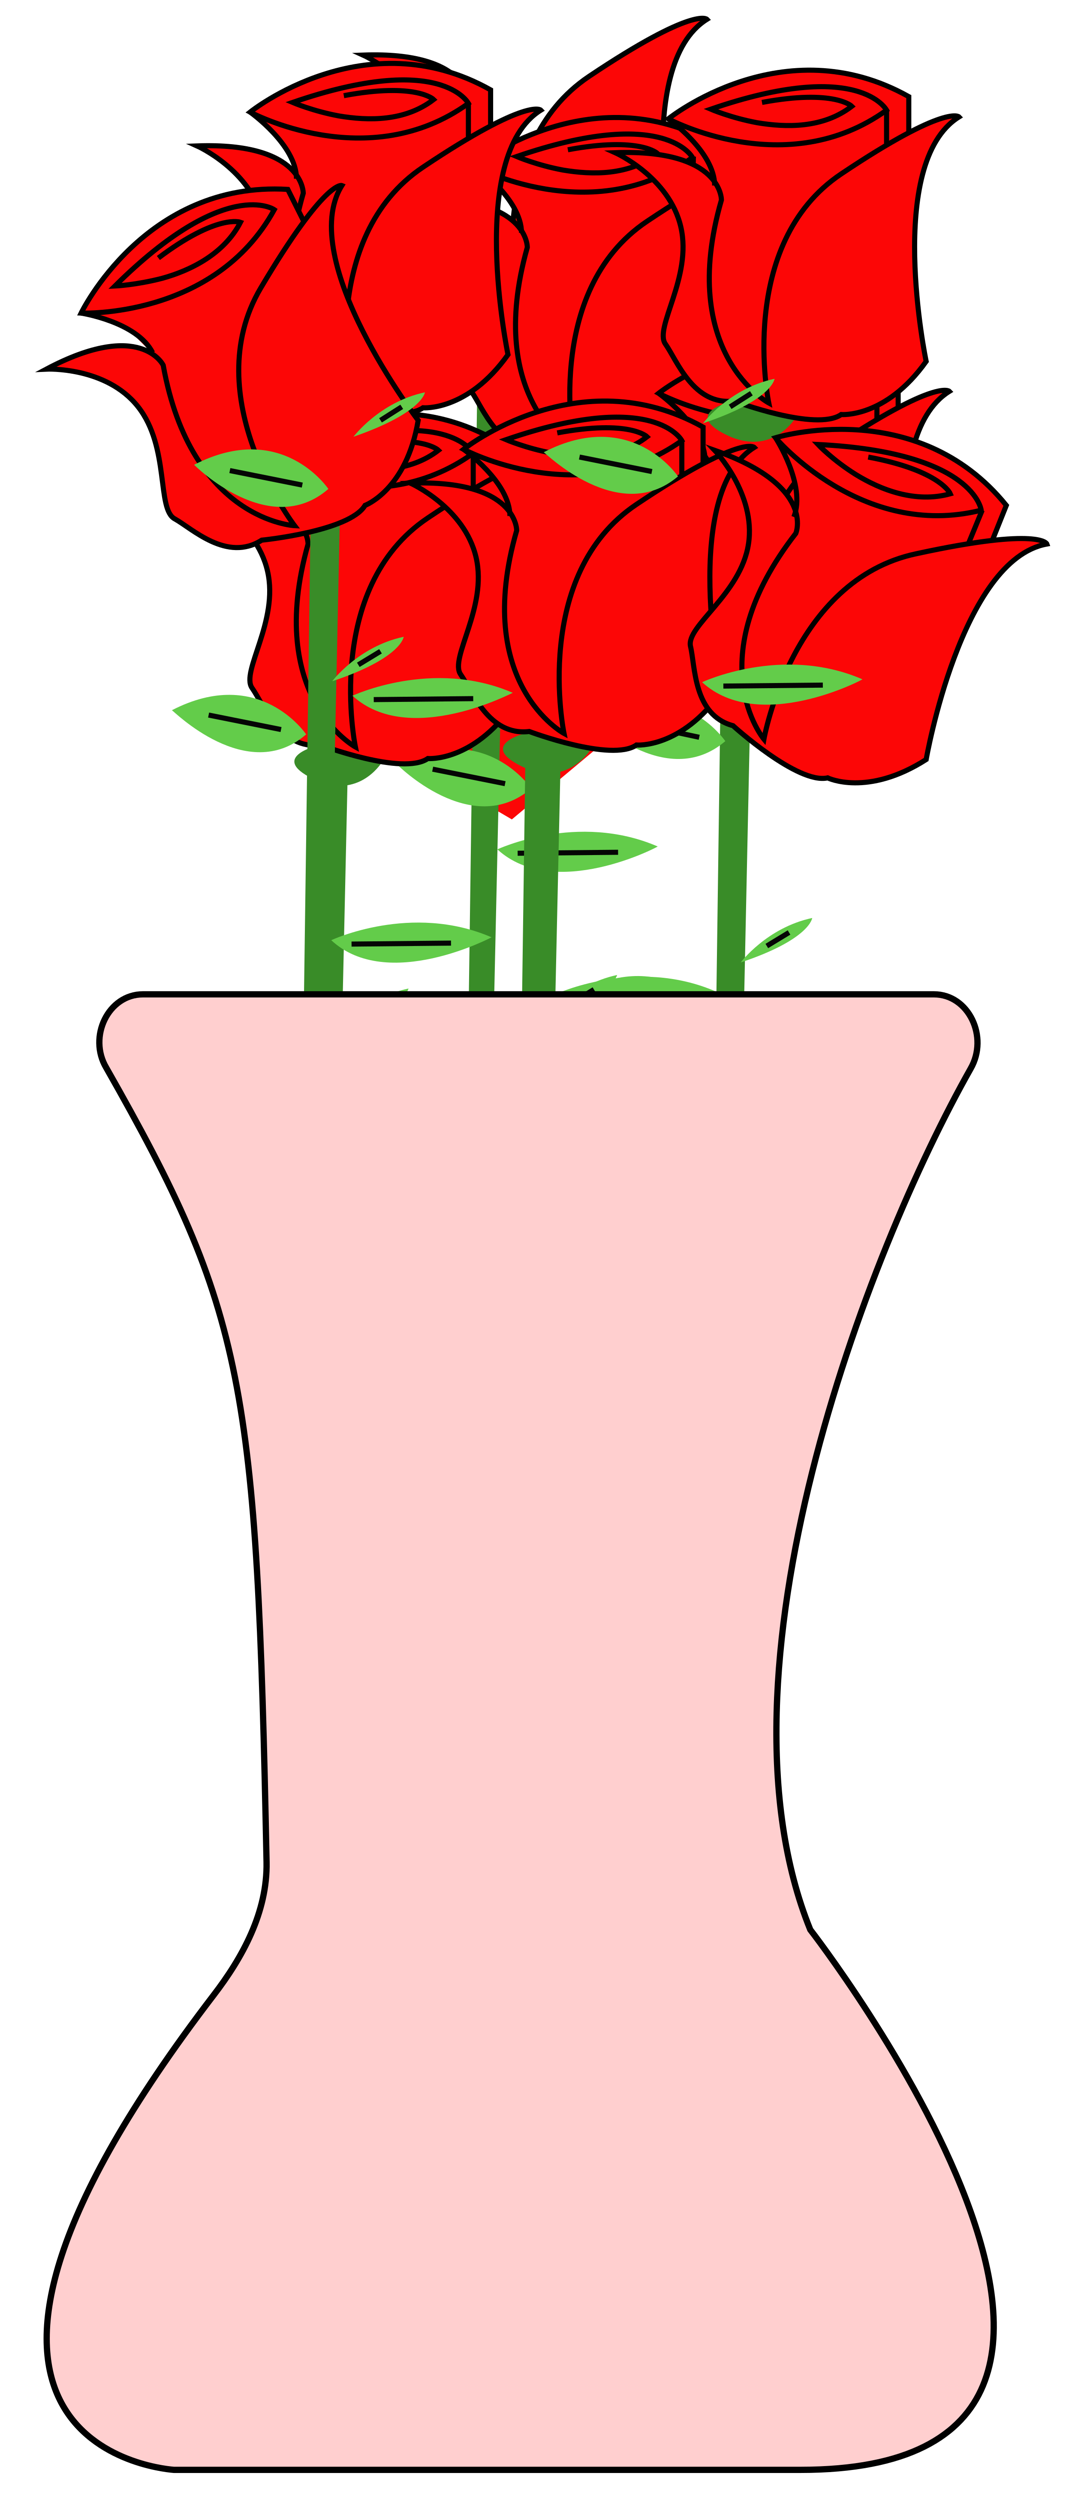 <?xml version="1.0" encoding="utf-8"?>
<!-- Generator: Adobe Illustrator 21.0.2, SVG Export Plug-In . SVG Version: 6.00 Build 0)  -->
<svg version="1.1" id="Layer_1" xmlns="http://www.w3.org/2000/svg" xmlns:xlink="http://www.w3.org/1999/xlink" x="0px" y="0px"
	 viewBox="0 0 111 258.7" style="enable-background:new 0 0 111 258.7;" xml:space="preserve">
<style type="text/css">
	.st0{fill:#398C28;}
	.st1{fill:#FC0606;}
	.st2{fill:#FC0606;stroke:#000000;stroke-width:0.527;stroke-miterlimit:10;}
	.st3{fill:#63CC4A;}
	.st4{fill:none;stroke:#050505;stroke-width:0.527;stroke-miterlimit:10;}
	.st5{fill:none;stroke:#000000;stroke-width:0.527;stroke-miterlimit:10;}
	.st6{fill:#FFCFCF;stroke:#000000;stroke-width:0.648;stroke-miterlimit:10;}
</style>
<g id="Layer_2">
	<path class="st0" d="M49.8,31.4c0,0-5.4,1.2-0.7,3.5c0.4,0.2,0.9,0.4,1.3,0.5c3.9,1.1,5.9-2.3,5.9-2.3S53,30.7,49.8,31.4z"/>
	<polygon class="st1" points="76.8,64.9 53,84.8 48.4,82.1 47.3,78.1 56.2,61.3 56.3,58.5 55,54.9 75.5,57.8 	"/>
	<path class="st2" d="M63.8,55.6c7.5,1.4,8.5,3.8,8.5,3.8c-3.6,1-7.2-0.4-9.8-2c-2.4-1.5-3.9-3.1-3.9-3.1
		c16.2,0.8,16.9,6.8,16.9,6.8c-12.4,3.1-21.3-7.5-21.3-7.5s14.6-4.5,23.9,7l-1.4,3.5"/>
	<path class="st2" d="M53.5,31.6c0,0-3.4-16.4,7.5-23.7S73.2,2,73.2,2c-7.7,4.8-3.4,25.3-3.4,25.3c-4.2,5.9-8.8,5.5-8.8,5.5
		c-2.6,1.8-11.1-1.4-11.1-1.4c-4.2,0.5-5.9-4.2-7.1-5.9c-1.2-1.7,2.8-6.9,1.6-12.1c-1.2-5.2-6.8-7.7-6.8-7.7c11.1-0.4,11,4.9,11,4.9
		C44.1,26.5,53.5,31.6,53.5,31.6z"/>
	<polygon class="st0" points="50.3,142.3 52.7,34.4 49.5,34.1 48,142.4 	"/>
	<path class="st3" d="M49,66.6c0,0-4.8-7.2-13.9-2.5C35.1,64.1,42.8,71.9,49,66.6z"/>
	<path class="st3" d="M51.6,61.1c0,0,2.7-3.6,7.4-4.6C59,56.5,58.8,58.7,51.6,61.1z"/>
	<path class="st3" d="M51.5,87.9c0,0,8.3-3.9,16.6-0.3C68.2,87.6,57.4,93.3,51.5,87.9z"/>
	<line class="st4" x1="38.8" y1="64.6" x2="46.3" y2="66.1"/>
	<line class="st4" x1="53.6" y1="88.3" x2="64" y2="88.2"/>
	<line class="st4" x1="54.4" y1="59.4" x2="56.6" y2="58"/>
	<path class="st0" d="M55.8,46.4c0,0-5.4,1.2-0.7,3.5c0.4,0.2,0.9,0.4,1.3,0.5c3.9,1.1,5.9-2.3,5.9-2.3S59,45.7,55.8,46.4z"/>
	<polygon class="st1" points="74.3,19.4 59.5,46.6 54.3,45.8 51.8,42.5 53.9,23.6 52.9,21 50.4,18.1 70.5,13.2 	"/>
	<path class="st2" d="M58.8,15.5c7.5-1.4,9.3,0.4,9.3,0.4c-3,2.3-6.8,2.2-9.8,1.7c-2.7-0.5-4.8-1.4-4.8-1.4
		c15.4-5.3,18.2,0.1,18.2,0.1c-10.4,7.5-22.6,0.9-22.6,0.9S61.1,7.6,74,14.9l0,3.8"/>
	<path class="st2" d="M59.5,46.6c0,0-3.4-16.4,7.5-23.7S79.2,17,79.2,17c-7.7,4.8-3.4,25.3-3.4,25.3c-4.2,5.9-8.8,5.5-8.8,5.5
		c-2.6,1.8-11.1-1.4-11.1-1.4c-4.2,0.5-5.9-4.2-7.1-5.9c-1.2-1.7,2.8-6.9,1.6-12.1c-1.2-5.2-6.8-7.7-6.8-7.7c11.1-0.4,11,4.9,11,4.9
		C50.1,41.5,59.5,46.6,59.5,46.6z"/>
	<line class="st2" x1="71.7" y1="19.9" x2="71.8" y2="16.2"/>
	<path class="st5" d="M49.2,17.2c0,0,4.8,3.4,4.8,6.9"/>
	<polygon class="st0" points="56.3,157.3 58.7,49.4 55.5,49.1 54,157.4 	"/>
	<path class="st3" d="M55,81.6c0,0-4.8-7.2-13.9-2.5C41.1,79.1,48.8,86.9,55,81.6z"/>
	<path class="st3" d="M57.6,76.1c0,0,2.7-3.6,7.4-4.6C65,71.5,64.8,73.7,57.6,76.1z"/>
	<path class="st3" d="M57.5,102.9c0,0,8.3-3.9,16.6-0.3C74.2,102.6,63.4,108.3,57.5,102.9z"/>
	<line class="st4" x1="44.8" y1="79.6" x2="52.3" y2="81.1"/>
	<line class="st4" x1="59.6" y1="103.3" x2="70" y2="103.2"/>
	<line class="st4" x1="60.4" y1="74.4" x2="62.6" y2="73"/>
	<path class="st0" d="M74.9,69.9c0,0-5.4,1.2-0.7,3.5c0.4,0.2,0.9,0.4,1.3,0.5c3.9,1.1,5.9-2.3,5.9-2.3S78.1,69.2,74.9,69.9z"/>
	<polygon class="st1" points="93.4,42.9 78.6,70.1 73.3,69.3 70.8,66 72.9,47.1 72,44.5 69.5,41.6 89.5,36.7 	"/>
	<path class="st2" d="M77.9,39c7.5-1.4,9.3,0.4,9.3,0.4c-3,2.3-6.8,2.2-9.8,1.7c-2.7-0.5-4.8-1.4-4.8-1.4
		c15.4-5.3,18.2,0.1,18.2,0.1c-10.4,7.5-22.6,0.9-22.6,0.9s11.9-9.5,24.8-2.3l0,3.8"/>
	<path class="st2" d="M78.6,70.1c0,0-3.4-16.4,7.5-23.7s12.2-5.9,12.2-5.9c-7.7,4.8-3.4,25.3-3.4,25.3c-4.2,5.9-8.8,5.5-8.8,5.5
		c-2.6,1.8-11.1-1.4-11.1-1.4c-4.2,0.5-5.9-4.2-7.1-5.9c-1.2-1.7,2.8-6.9,1.6-12.1s-6.8-7.7-6.8-7.7c11.1-0.4,11,4.9,11,4.9
		C69.1,65,78.6,70.1,78.6,70.1z"/>
	<line class="st2" x1="90.8" y1="43.4" x2="90.8" y2="39.7"/>
	<path class="st5" d="M68.2,40.7c0,0,4.8,3.4,4.8,6.9"/>
	<polygon class="st0" points="75.4,180.8 77.7,72.9 74.6,72.6 73.1,180.9 	"/>
	<path class="st3" d="M74,105.1c0,0-4.8-7.2-13.9-2.5C60.2,102.6,67.9,110.4,74,105.1z"/>
	<path class="st3" d="M76.7,99.6c0,0,2.7-3.6,7.4-4.6C84.1,95,83.9,97.2,76.7,99.6z"/>
	<path class="st3" d="M76.6,126.4"/>
	<line class="st4" x1="63.9" y1="103.1" x2="71.4" y2="104.7"/>
	<path class="st4" d="M78.7,126.8"/>
	<line class="st4" x1="79.4" y1="97.9" x2="81.7" y2="96.5"/>
	<path class="st0" d="M33.1,77.1c0,0-5.4,1.2-0.7,3.5c0.4,0.2,0.9,0.4,1.3,0.5c3.9,1.1,5.9-2.3,5.9-2.3S36.3,76.4,33.1,77.1z"/>
	<polygon class="st1" points="51.6,50.1 36.8,77.3 31.6,76.6 29,73.2 31.2,54.3 30.2,51.7 27.7,48.8 47.8,43.9 	"/>
	<path class="st2" d="M36.1,46.2c7.5-1.4,9.3,0.4,9.3,0.4c-3,2.3-6.8,2.2-9.8,1.7c-2.7-0.5-4.8-1.4-4.8-1.4
		C46.2,41.6,49,46.9,49,46.9c-10.4,7.5-22.6,0.9-22.6,0.9s11.9-9.5,24.8-2.3l0,3.8"/>
	<path class="st2" d="M36.8,77.3c0,0-3.4-16.4,7.5-23.7s12.2-5.9,12.2-5.9C48.8,52.5,53.1,73,53.1,73c-4.2,5.9-8.8,5.5-8.8,5.5
		c-2.6,1.8-11.1-1.4-11.1-1.4c-4.2,0.5-5.9-4.2-7.1-5.9s2.8-6.9,1.6-12.1c-1.2-5.2-6.8-7.7-6.8-7.7c11.1-0.4,11,4.9,11,4.9
		C27.4,72.2,36.8,77.3,36.8,77.3z"/>
	<line class="st2" x1="49" y1="50.6" x2="49" y2="46.9"/>
	<path class="st5" d="M26.5,47.9c0,0,4.8,3.4,4.8,6.9"/>
	<polygon class="st0" points="33.6,188 36,80.1 32.8,79.8 31.3,188.1 	"/>
	<path class="st3" d="M32.3,112.3"/>
	<path class="st3" d="M34.9,106.9c0,0,2.7-3.6,7.4-4.6C42.3,102.2,42.1,104.4,34.9,106.9z"/>
	<path class="st3" d="M34.8,133.6c0,0,8.3-3.9,16.6-0.3C51.4,133.3,40.7,139.1,34.8,133.6z"/>
	<path class="st4" d="M29.6,111.9"/>
	<line class="st4" x1="36.9" y1="134" x2="47.3" y2="133.9"/>
	<line class="st4" x1="37.7" y1="105.1" x2="39.9" y2="103.7"/>
	<path class="st0" d="M32.6,40.8c0,0-5.4,1.2-0.7,3.5c0.4,0.2,0.9,0.4,1.3,0.5c3.9,1.1,5.9-2.3,5.9-2.3S35.8,40.1,32.6,40.8z"/>
	<polygon class="st1" points="51.1,13.8 36.3,41 31,40.2 28.5,36.9 30.6,18 29.7,15.4 27.2,12.5 47.2,7.6 	"/>
	<path class="st2" d="M35.6,9.9c7.5-1.4,9.3,0.4,9.3,0.4c-3,2.3-6.8,2.2-9.8,1.7c-2.7-0.5-4.8-1.4-4.8-1.4
		c15.4-5.3,18.2,0.1,18.2,0.1c-10.4,7.5-22.6,0.9-22.6,0.9S37.8,2,50.8,9.3l0,3.8"/>
	<path class="st2" d="M36.3,41c0,0-3.4-16.4,7.5-23.7S56,11.4,56,11.4c-7.7,4.8-3.4,25.3-3.4,25.3c-4.2,5.9-8.8,5.5-8.8,5.5
		c-2.6,1.8-11.1-1.4-11.1-1.4c-4.2,0.5-5.9-4.2-7.1-5.9c-1.2-1.7,2.8-6.9,1.6-12.1s-6.8-7.7-6.8-7.7c11.1-0.4,11,4.9,11,4.9
		C26.8,35.9,36.3,41,36.3,41z"/>
	<line class="st2" x1="48.5" y1="14.3" x2="48.5" y2="10.6"/>
	<path class="st5" d="M25.9,11.6c0,0,4.8,3.4,4.8,6.9"/>
	<polygon class="st0" points="33.1,151.7 35.4,43.7 32.3,43.5 30.8,151.8 	"/>
	<path class="st3" d="M31.7,76c0,0-4.8-7.2-13.9-2.5C17.9,73.5,25.6,81.3,31.7,76z"/>
	<path class="st3" d="M34.4,70.5c0,0,2.7-3.6,7.4-4.6C41.8,65.9,41.6,68.1,34.4,70.5z"/>
	<path class="st3" d="M34.3,97.3c0,0,8.3-3.9,16.6-0.3C50.9,97,40.1,102.7,34.3,97.3z"/>
	<line class="st4" x1="21.6" y1="74" x2="29.1" y2="75.5"/>
	<line class="st4" x1="36.4" y1="97.7" x2="46.7" y2="97.6"/>
	<line class="st4" x1="37.1" y1="68.8" x2="39.4" y2="67.4"/>
	<path class="st0" d="M75.9,41.5c0,0-5.4,1.2-0.7,3.5c0.4,0.2,0.9,0.4,1.3,0.5c3.9,1.1,5.9-2.3,5.9-2.3S79.1,40.8,75.9,41.5z"/>
	<polygon class="st1" points="94.4,14.5 79.6,41.7 74.3,40.9 71.8,37.6 73.9,18.7 73,16.1 70.5,13.2 90.5,8.3 	"/>
	<path class="st2" d="M78.9,10.6c7.5-1.4,9.3,0.4,9.3,0.4c-3,2.3-6.8,2.2-9.8,1.7c-2.7-0.5-4.8-1.4-4.8-1.4
		c15.4-5.3,18.2,0.1,18.2,0.1c-10.4,7.5-22.6,0.9-22.6,0.9S81.1,2.7,94.1,10l0,3.8"/>
	<path class="st2" d="M79.6,41.7c0,0-3.4-16.4,7.5-23.7s12.2-5.9,12.2-5.9c-7.7,4.8-3.4,25.3-3.4,25.3c-4.2,5.9-8.8,5.5-8.8,5.5
		c-2.6,1.8-11.1-1.4-11.1-1.4c-4.2,0.5-5.9-4.2-7.1-5.9c-1.2-1.7,2.8-6.9,1.6-12.1c-1.2-5.2-6.8-7.7-6.8-7.7c11.1-0.4,11,4.9,11,4.9
		C70.1,36.6,79.6,41.7,79.6,41.7z"/>
	<line class="st2" x1="91.8" y1="15" x2="91.8" y2="11.3"/>
	<path class="st5" d="M69.2,12.3c0,0,4.8,3.4,4.8,6.9"/>
	<path class="st3" d="M75.1,76.7c0,0-4.8-7.2-13.9-2.5C61.2,74.2,68.9,82,75.1,76.7z"/>
	<path class="st3" d="M77.7,71.3c0,0,2.7-3.6,7.4-4.6C85.1,66.6,84.9,68.8,77.7,71.3z"/>
	<line class="st4" x1="64.9" y1="74.7" x2="72.4" y2="76.3"/>
	<path class="st4" d="M79.7,98.4"/>
	<line class="st4" x1="80.4" y1="69.5" x2="82.7" y2="68.1"/>
	<path class="st0" d="M54.7,75.8c0,0-5.4,1.2-0.7,3.5c0.4,0.2,0.9,0.4,1.3,0.5c3.9,1.1,5.9-2.3,5.9-2.3S57.9,75.1,54.7,75.8z"/>
	<polygon class="st1" points="73.2,48.7 58.4,75.9 53.1,75.2 50.6,71.8 52.7,52.9 51.8,50.3 49.3,47.4 69.3,42.5 	"/>
	<path class="st2" d="M57.7,44.8c7.5-1.4,9.3,0.4,9.3,0.4c-3,2.3-6.8,2.2-9.8,1.7c-2.7-0.5-4.8-1.4-4.8-1.4
		c15.4-5.3,18.2,0.1,18.2,0.1C60.2,53,48,46.5,48,46.5s11.9-9.5,24.8-2.3l0,3.8"/>
	<path class="st2" d="M58.4,75.9c0,0-3.4-16.4,7.5-23.7s12.2-5.9,12.2-5.9c-7.7,4.8-3.4,25.3-3.4,25.3c-4.2,5.9-8.8,5.5-8.8,5.5
		c-2.6,1.8-11.1-1.4-11.1-1.4c-4.2,0.5-5.9-4.2-7.1-5.9c-1.2-1.7,2.8-6.9,1.6-12.1c-1.2-5.2-6.8-7.7-6.8-7.7c11.1-0.4,11,4.9,11,4.9
		C48.9,70.8,58.4,75.9,58.4,75.9z"/>
	<line class="st2" x1="70.6" y1="49.3" x2="70.6" y2="45.6"/>
	<path class="st5" d="M48,46.5c0,0,4.8,3.4,4.8,6.9"/>
	<polygon class="st0" points="55.2,186.7 57.5,78.7 54.4,78.4 52.9,186.8 	"/>
	<path class="st3" d="M53.8,110.9c0,0-4.8-7.2-13.9-2.5C40,108.4,47.7,116.2,53.8,110.9z"/>
	<path class="st3" d="M56.5,105.5c0,0,2.7-3.6,7.4-4.6C63.9,100.8,63.7,103,56.5,105.5z"/>
	<path class="st3" d="M56.4,132.3c0,0,8.3-3.9,16.6-0.3C73,131.9,62.2,137.7,56.4,132.3z"/>
	<line class="st4" x1="43.7" y1="109" x2="51.2" y2="110.5"/>
	<line class="st4" x1="58.5" y1="132.7" x2="68.8" y2="132.5"/>
	<line class="st4" x1="59.2" y1="103.8" x2="61.5" y2="102.4"/>
	<polygon class="st1" points="32,23.5 30.5,54.4 25.5,56 21.8,54.1 15.4,36.2 13.4,34.2 9.9,32.7 25.9,19.6 	"/>
	<path class="st2" d="M16.4,26.7c6.1-4.6,8.5-3.7,8.5-3.7c-1.7,3.3-5.2,5-8.1,5.8c-2.7,0.7-4.9,0.8-4.9,0.8
		c11.5-11.4,16.5-7.9,16.5-7.9C22.2,33,8.4,32.4,8.4,32.4S15,18.7,29.8,19.6l1.7,3.4"/>
	<path class="st2" d="M30.5,54.4c0,0-10.2-13.3-3.5-24.6s8.4-10.6,8.4-10.6c-4.8,7.7,7.9,24.3,7.9,24.3c-1.2,7.2-5.5,8.8-5.5,8.8
		c-1.6,2.7-10.7,3.6-10.7,3.6c-3.6,2.3-7.2-1.2-9-2.2c-1.9-1-0.5-7.4-3.8-11.6s-9.5-3.9-9.5-3.9c9.8-5.2,12.1-0.4,12.1-0.4
		C19.8,53.9,30.5,54.4,30.5,54.4z"/>
	<path class="st5" d="M8.4,32.4c0,0,5.8,0.9,7.4,4.1"/>
	<path class="st3" d="M34,50.6c0,0-4.8-7.2-13.9-2.5C20.2,48.2,27.9,55.9,34,50.6z"/>
	<path class="st3" d="M36.6,45.2c0,0,2.7-3.6,7.4-4.6C44,40.6,43.8,42.7,36.6,45.2z"/>
	<path class="st3" d="M36.5,72c0,0,8.3-3.9,16.6-0.3C53.2,71.6,42.4,77.4,36.5,72z"/>
	<line class="st4" x1="23.8" y1="48.7" x2="31.3" y2="50.2"/>
	<line class="st4" x1="38.7" y1="72.4" x2="49" y2="72.3"/>
	<line class="st4" x1="39.4" y1="43.5" x2="41.6" y2="42.1"/>
	<polygon class="st1" points="102.9,56.7 79.1,76.5 74.5,73.9 73.4,69.8 82.3,53 82.4,50.3 81.2,46.7 101.6,49.5 	"/>
	<path class="st2" d="M89.9,47.3c7.5,1.4,8.5,3.8,8.5,3.8c-3.6,1-7.2-0.4-9.8-2c-2.4-1.5-3.9-3.1-3.9-3.1
		c16.2,0.8,16.9,6.8,16.9,6.8c-12.4,3.1-21.3-7.5-21.3-7.5s14.6-4.5,23.9,7l-1.4,3.5"/>
	<path class="st2" d="M79.1,76.5c0,0,2.9-16.5,15.8-19.2c12.9-2.8,13.5-1,13.5-1c-8.9,1.6-12.5,22.3-12.5,22.3
		c-6.1,3.9-10.2,1.9-10.2,1.9c-3.1,0.7-9.8-5.4-9.8-5.4c-4.1-1.1-3.9-6.1-4.4-8.2c-0.5-2.1,5.2-5.4,6-10.6s-3.5-9.7-3.5-9.7
		c10.5,3.7,8.4,8.6,8.4,8.6C72.2,68.3,79.1,76.5,79.1,76.5z"/>
	<line class="st2" x1="100.3" y1="56.2" x2="101.7" y2="52.8"/>
	<path class="st5" d="M80.3,45.3c0,0,3.2,4.9,1.9,8.2"/>
	<path class="st3" d="M70.2,49.3c0,0-4.8-7.2-13.9-2.5C56.4,46.8,64.1,54.5,70.2,49.3z"/>
	<path class="st3" d="M72.8,43.8c0,0,2.7-3.6,7.4-4.6C80.2,39.2,80,41.4,72.8,43.8z"/>
	<path class="st3" d="M72.7,70.6c0,0,8.3-3.9,16.6-0.3C89.4,70.3,78.6,76,72.7,70.6z"/>
	<line class="st4" x1="60" y1="47.3" x2="67.5" y2="48.8"/>
	<line class="st4" x1="74.9" y1="71" x2="85.2" y2="70.9"/>
	<line class="st4" x1="75.6" y1="42.1" x2="77.8" y2="40.7"/>
</g>
<path class="st6" d="M14.8,102.9h81.9c3.6,0,5.7,4.4,3.8,7.7c-10.8,19.1-27.4,62.5-16.6,89.1c0,0,43.4,55.9-1,55.9H18.3
	c-0.1,0-0.2,0-0.3,0c-2.4-0.2-30.8-3.5,4.1-49.1c3-3.9,5.6-8.6,5.5-13.8c-1-49.5-2.2-56.9-16.6-82.2
	C9.1,107.3,11.2,102.9,14.8,102.9z"/>
</svg>
